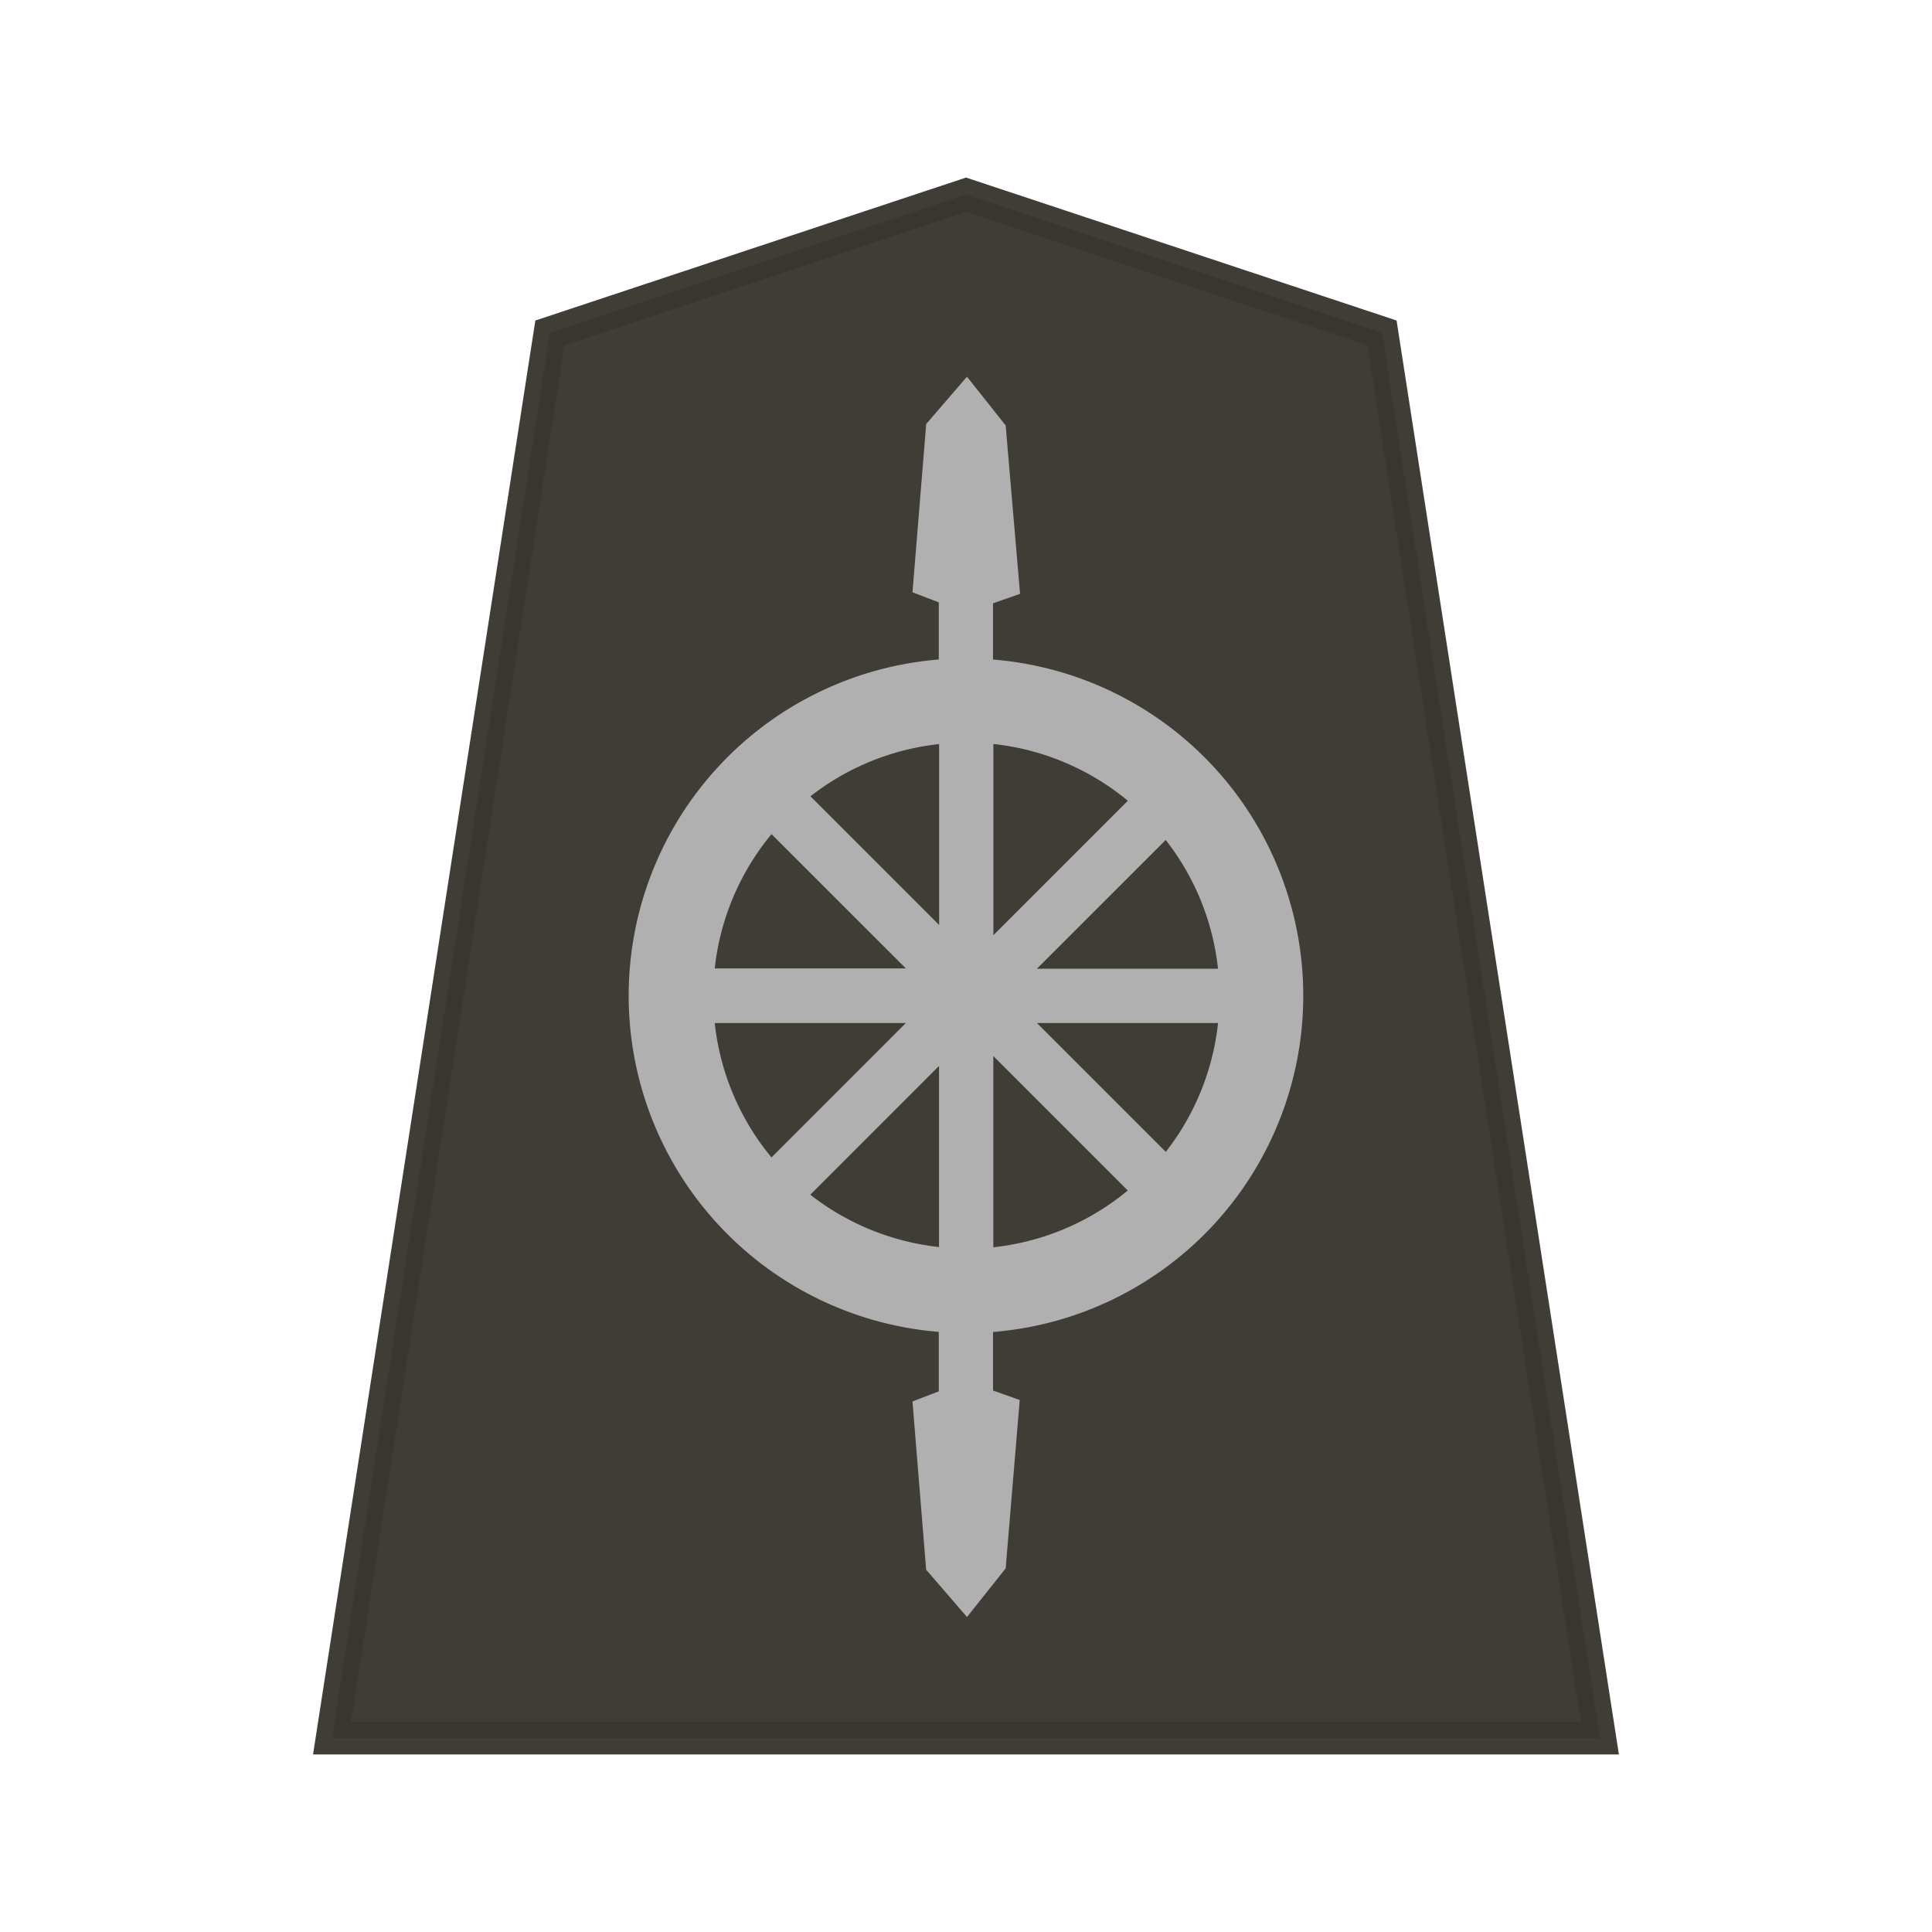 <svg xmlns="http://www.w3.org/2000/svg" width="52.157" height="52.157"><path fill="#fee572" stroke="#000" stroke-width=".878" d="M26.08 5.256 14.845 8.985l-5.882 37.94h34.229L37.31 8.985Z" opacity=".99" style="fill:#38362e;fill-opacity:.973;stroke:#38362e;stroke-opacity:.973"/><path d="m26.1 10.422-.94 1.09-.356 4.37.826.317h-.125v1.755a8.945 8.945 0 0 0-8.372 8.926 8.945 8.945 0 0 0 8.372 8.926v1.818h.125l-.826.317.355 4.37.941 1.09.893-1.122.365-4.374-.787-.278h.076v-1.818a8.945 8.945 0 0 0 8.375-8.927 8.945 8.945 0 0 0-8.375-8.927V16.2h-.076l.796-.279-.374-4.373zm.557 9.486a6.994 6.994 0 0 1 4.028 1.7l-4.028 4.028zm-1.143 0v5.452l-3.876-3.876a6.994 6.994 0 0 1 3.876-1.574zm-4.696 2.373 4.026 4.024h-5.726a6.994 6.994 0 0 1 1.701-4.024zm10.665.154a6.994 6.994 0 0 1 1.576 3.878h-5.455zm-12.365 5.022h5.725l-4.025 4.027a6.994 6.994 0 0 1-1.7-4.027zm8.487 0h5.455a6.994 6.994 0 0 1-1.575 3.88zm-.95.663 4.028 4.029a6.994 6.994 0 0 1-4.028 1.7zm-1.144.268v5.454a6.994 6.994 0 0 1-3.876-1.576z" style="fill:#b0b0b0;fill-opacity:1;stroke:#b0b0b0;stroke-width:.322;stroke-linecap:butt;stroke-linejoin:miter;stroke-miterlimit:4;stroke-dasharray:none;stroke-opacity:1"/></svg>